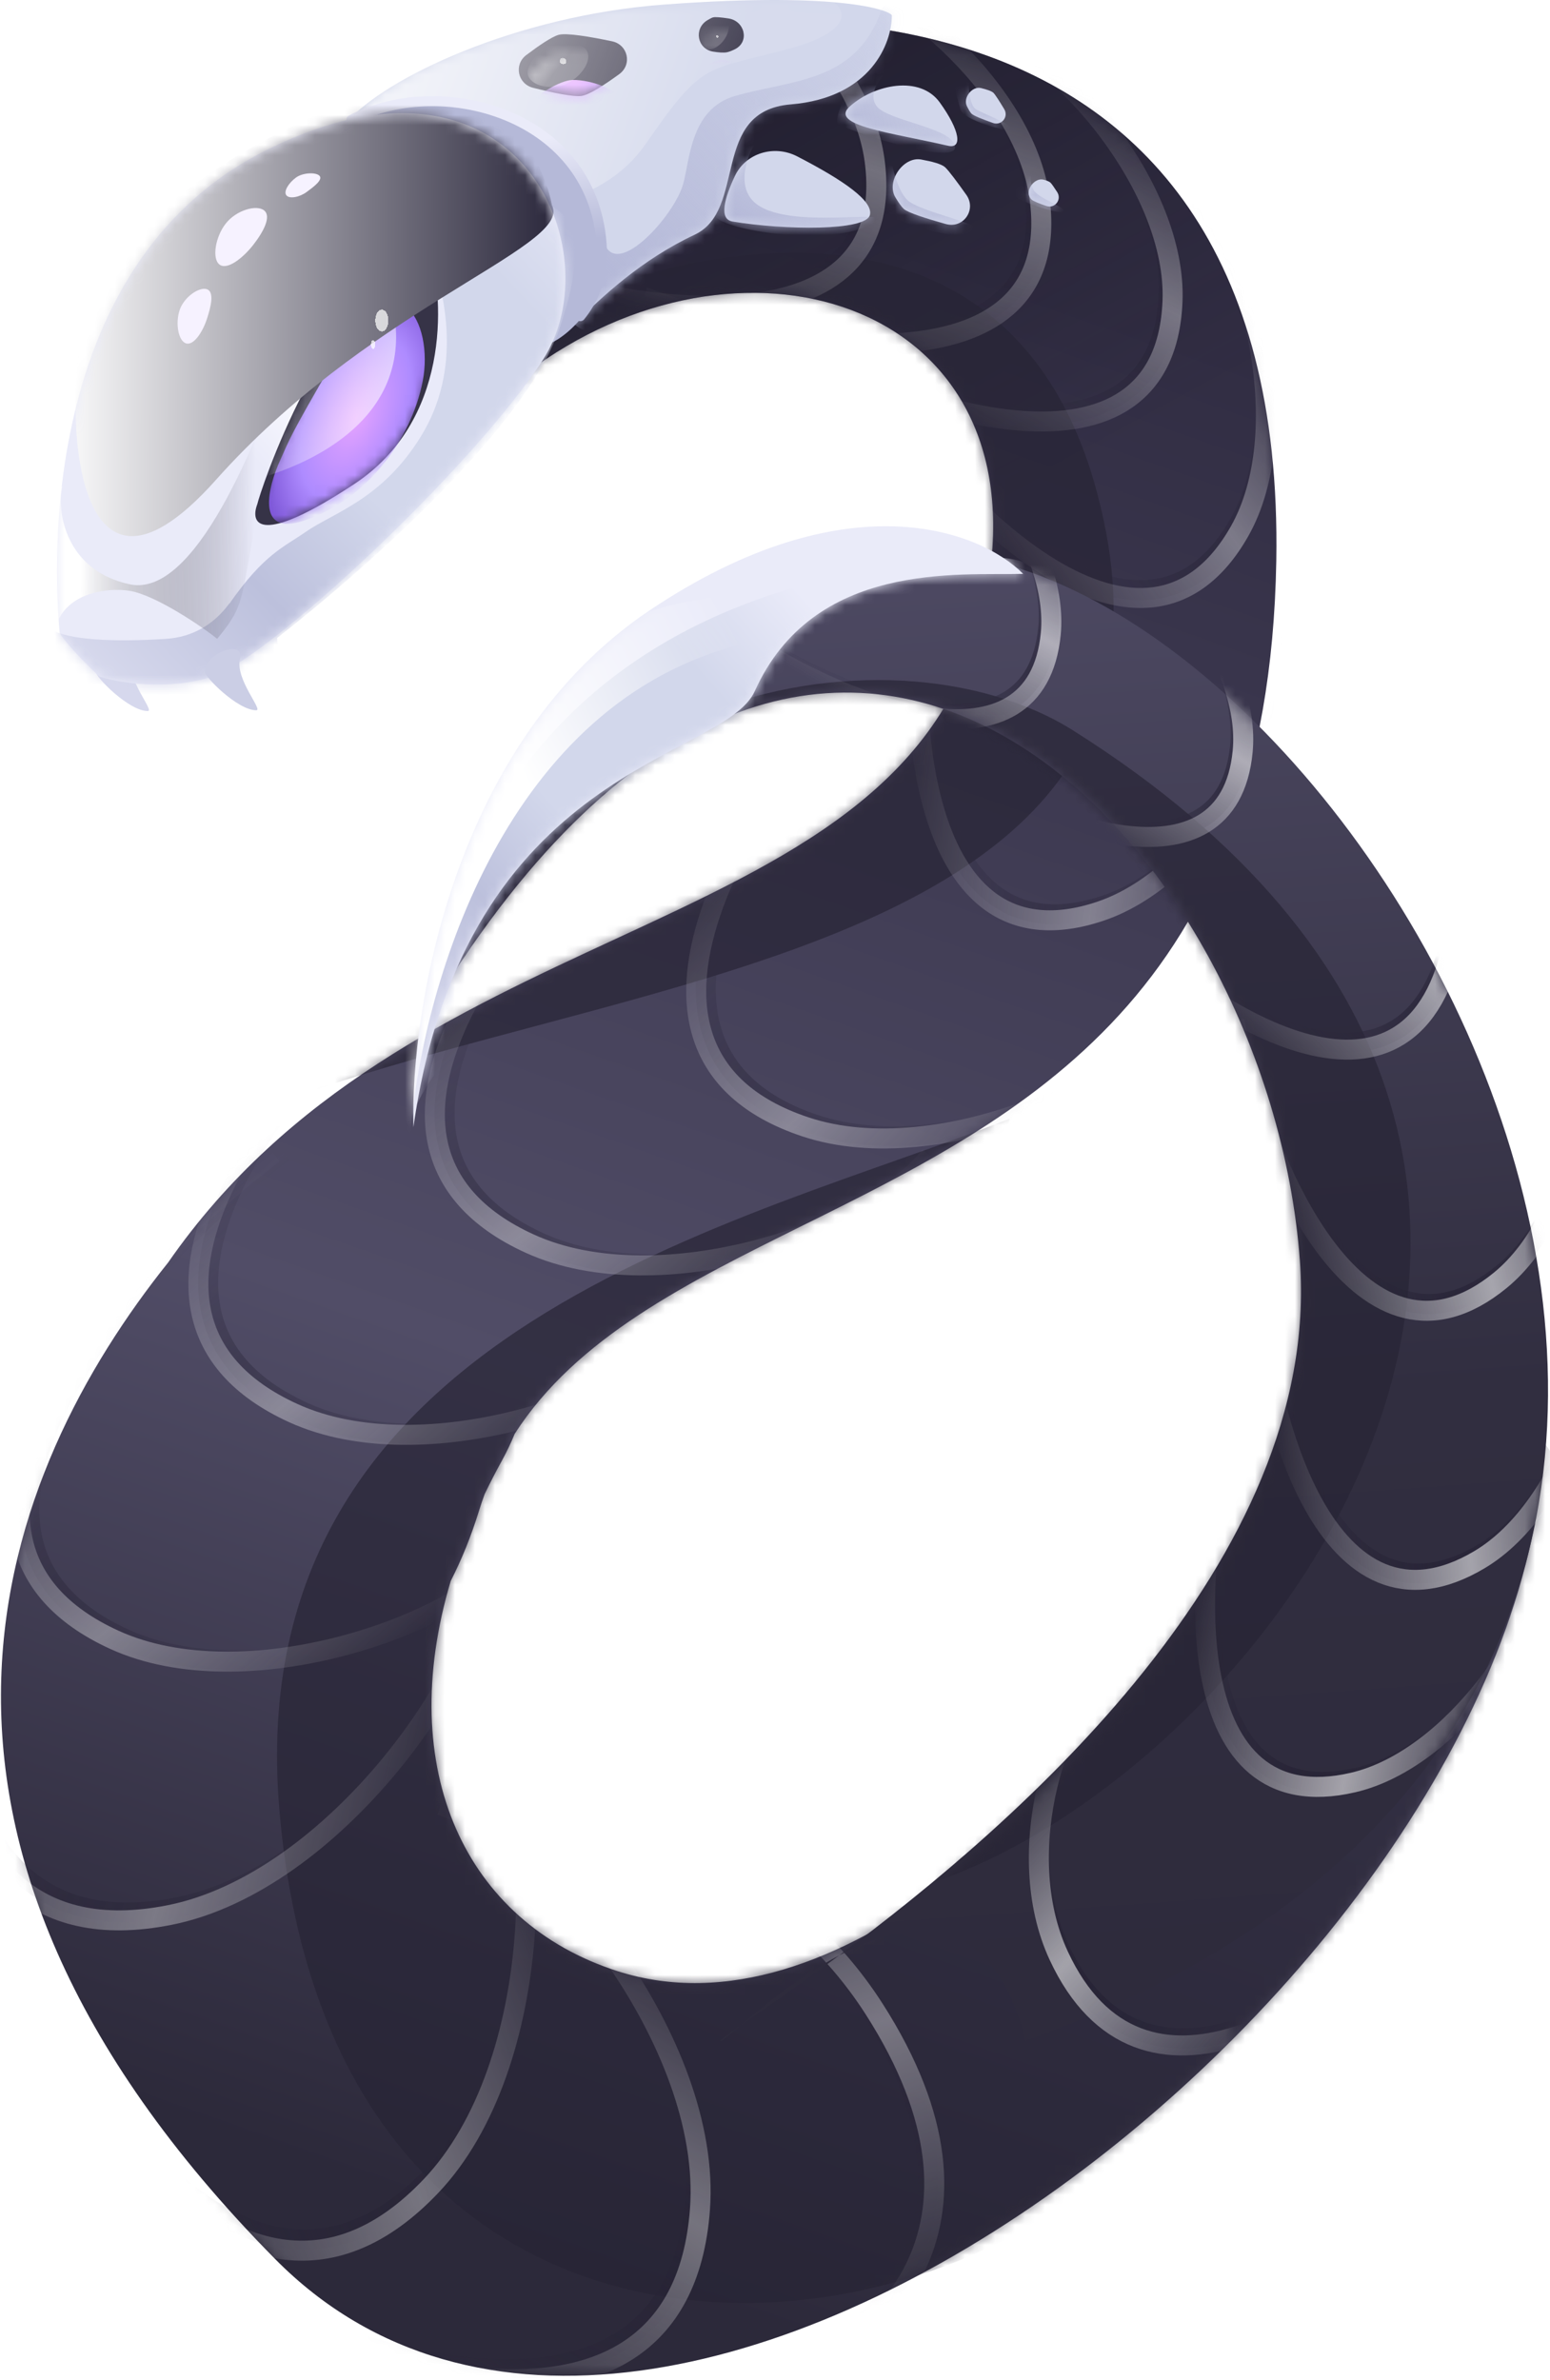 <svg width="155" height="238" viewBox="0 0 155 238" fill="none" xmlns="http://www.w3.org/2000/svg">
<path fill-rule="evenodd" clip-rule="evenodd" d="M48.467 149.418C48.268 149.957 48.081 150.508 47.908 151.07C47.112 153.647 46.156 155.992 45.072 158.113C39.444 176.991 46.536 192.238 61.736 197.124C83.418 204.093 108.11 179.315 121.266 159.181C121.266 187.529 134.131 185.784 154.411 142.609C154.411 195.161 66.827 265.756 27.5 225.907C-14.612 183.237 0.168 147.076 16.811 126.264C28.699 109.122 45.898 101.155 61.522 93.918C78.779 85.924 94.115 78.82 98.251 61.227C105.116 32.031 77.419 21.533 55.629 35.241C54.313 36.069 53.018 36.985 51.754 37.992L40.583 8.779C71.691 -2.774 128.727 -6.243 127.629 56.115C126.866 99.456 102.29 111.643 80.348 122.523C68.626 128.336 57.656 133.775 51.47 143.393C51.104 144.292 50.675 145.195 50.179 146.098C49.566 147.212 48.996 148.319 48.467 149.418Z" fill="url(#paint0_linear_536_6920)"/>
<path fill-rule="evenodd" clip-rule="evenodd" d="M48.467 149.418C48.268 149.957 48.081 150.508 47.908 151.07C47.112 153.647 46.156 155.992 45.072 158.113C39.444 176.991 46.536 192.238 61.736 197.124C83.418 204.093 108.11 179.315 121.266 159.181C121.266 187.529 134.131 185.784 154.411 142.609C154.411 195.161 66.827 265.756 27.5 225.907C-14.612 183.237 0.168 147.076 16.811 126.264C28.699 109.122 45.898 101.155 61.522 93.918C78.779 85.924 94.115 78.82 98.251 61.227C105.116 32.031 77.419 21.533 55.629 35.241C54.313 36.069 53.018 36.985 51.754 37.992L40.583 8.779C71.691 -2.774 128.727 -6.243 127.629 56.115C126.866 99.456 102.29 111.643 80.348 122.523C68.626 128.336 57.656 133.775 51.47 143.393C51.104 144.292 50.675 145.195 50.179 146.098C49.566 147.212 48.996 148.319 48.467 149.418Z" fill="url(#paint1_linear_536_6920)"/>
<g opacity="0.7">
<mask id="mask0_536_6920" style="mask-type:alpha" maskUnits="userSpaceOnUse" x="0" y="2" width="155" height="236">
<path fill-rule="evenodd" clip-rule="evenodd" d="M20.685 63.317C18.642 63.937 14.218 64.804 12.865 63.317C11.513 61.83 9.624 58.98 8.85 57.741C7.229 48.214 8.85 26.233 28.294 14.523C31.607 12.527 35.886 10.511 40.802 8.698C71.957 -2.791 128.725 -6.098 127.63 56.114C126.867 99.455 102.291 111.642 80.349 122.522C68.627 128.335 57.657 133.775 51.47 143.392C51.104 144.292 50.675 145.194 50.179 146.097C49.567 147.21 48.997 148.317 48.468 149.416C48.269 149.955 48.082 150.506 47.908 151.069C47.112 153.646 46.156 155.992 45.072 158.113C39.445 176.991 46.536 192.237 61.736 197.123C83.419 204.092 108.11 179.314 121.266 159.18C121.266 187.528 134.132 185.783 154.411 142.608C154.411 195.16 67.286 265.298 27.501 225.906C-13.737 185.076 -0.61 149.428 15.56 128.134C27.47 109.691 45.341 101.412 61.523 93.916C78.78 85.923 94.115 78.819 98.252 61.226C105.532 30.266 73.946 20.332 51.754 37.991C41.76 45.944 36.652 51.069 33.072 54.661C28.703 59.045 26.61 61.146 20.685 63.317Z" fill="#363347"/>
</mask>
<g mask="url(#mask0_536_6920)">
<path d="M27.936 180.987C23.83 132.578 74.819 122.329 100.986 111.862C94.617 129.492 223.535 127.344 115.378 212.605C93.354 238.118 33.17 242.698 27.936 180.987Z" fill="#272434"/>
<path d="M44.509 36.414C61.881 24.93 100.302 13.954 109.709 49.28C124.971 106.601 30.234 94.997 5.559 123.741C-0.969 133.028 -3.126 136.008 3.95 125.818C4.447 125.103 4.984 124.411 5.559 123.741C15.126 110.133 34.078 82.985 47.126 63.89L44.509 36.414Z" fill="#272434"/>
<g opacity="0.5">
<path d="M47.368 25.287C63.514 31.378 89.487 34.514 86.968 15.46C85.482 4.225 71.618 -7.131 64.085 -7.877" stroke="url(#paint2_linear_536_6920)" stroke-width="2"/>
<path d="M47.864 25.897C64.01 31.988 89.983 35.123 87.463 16.069C85.978 4.834 72.113 -6.522 64.581 -7.268" stroke="url(#paint3_linear_536_6920)" stroke-width="2" style="mix-blend-mode:overlay"/>
<path d="M63.865 29.077C80.011 35.168 105.984 38.304 103.464 19.25C101.978 8.015 88.114 -3.341 80.582 -4.087" stroke="url(#paint4_linear_536_6920)" stroke-width="2"/>
<path d="M64.361 29.687C80.507 35.778 106.479 38.913 103.96 19.859C102.474 8.624 88.61 -2.732 81.077 -3.478" stroke="url(#paint5_linear_536_6920)" stroke-width="2" style="mix-blend-mode:overlay"/>
<path d="M86.398 36.346C95.632 50.925 114.493 69.053 123.943 52.317C129.514 42.448 125.271 25.037 119.702 19.91" stroke="url(#paint6_linear_536_6920)" stroke-width="2"/>
<path d="M86.428 37.131C95.661 51.71 114.523 69.838 123.972 53.102C129.544 43.233 125.3 25.822 119.732 20.695" stroke="url(#paint7_linear_536_6920)" stroke-width="2" style="mix-blend-mode:overlay"/>
<path d="M93.321 53.538C90.43 70.551 92.318 96.644 110.539 90.528C121.283 86.921 129.778 71.141 129.07 63.605" stroke="url(#paint8_linear_536_6920)" stroke-width="2"/>
<path d="M92.819 54.141C89.927 71.154 91.816 97.246 110.037 91.13C120.78 87.524 129.276 71.744 128.568 64.208" stroke="url(#paint9_linear_536_6920)" stroke-width="2" style="mix-blend-mode:overlay"/>
<path d="M92.172 62.413C76.426 77.267 58.608 104.825 81.476 112.462C94.96 116.965 115.386 107.579 120.369 99.497" stroke="url(#paint10_linear_536_6920)" stroke-width="2"/>
<path d="M91.213 62.639C75.467 77.493 57.65 105.05 80.517 112.688C94.001 117.191 114.427 107.805 119.41 99.722" stroke="url(#paint11_linear_536_6920)" stroke-width="2" style="mix-blend-mode:overlay"/>
<path d="M76.167 32.339C91.024 41.118 116.07 48.675 116.866 29.471C117.336 18.148 105.632 4.577 98.34 2.546" stroke="url(#paint12_linear_536_6920)" stroke-width="2"/>
<path d="M76.551 33.024C91.408 41.802 116.454 49.36 117.25 30.156C117.72 18.833 106.016 5.261 98.724 3.23" stroke="url(#paint13_linear_536_6920)" stroke-width="2" style="mix-blend-mode:overlay"/>
<path d="M69.866 75.611C52.645 88.725 32.027 114.256 53.965 124.257C66.899 130.153 88.2 122.968 94.006 115.455" stroke="url(#paint14_linear_536_6920)" stroke-width="2"/>
<path d="M68.889 75.734C51.668 88.848 31.05 114.379 52.987 124.38C65.922 130.277 87.223 123.091 93.029 115.578" stroke="url(#paint15_linear_536_6920)" stroke-width="2" style="mix-blend-mode:overlay"/>
<path d="M46.221 92.557C29 105.672 8.382 131.202 30.319 141.203C43.254 147.1 64.555 139.915 70.361 132.401" stroke="url(#paint16_linear_536_6920)" stroke-width="2"/>
<path d="M45.244 92.68C28.023 105.795 7.405 131.325 29.342 141.326C42.277 147.223 63.578 140.038 69.383 132.525" stroke="url(#paint17_linear_536_6920)" stroke-width="2" style="mix-blend-mode:overlay"/>
<path d="M28.339 115.236C11.118 128.35 -9.5 153.881 12.438 163.882C25.372 169.778 46.673 162.593 52.479 155.08" stroke="url(#paint18_linear_536_6920)" stroke-width="2"/>
<path d="M27.362 115.359C10.141 128.473 -10.477 154.004 11.461 164.005C24.395 169.902 45.696 162.716 51.502 155.203" stroke="url(#paint19_linear_536_6920)" stroke-width="2" style="mix-blend-mode:overlay"/>
<path d="M-0.405 133.644C-7.769 157.897 -9.852 196.265 17.83 190.728C34.152 187.464 49.453 166.046 49.817 154.935" stroke="url(#paint20_linear_536_6920)" stroke-width="2"/>
<path d="M-1.249 134.43C-8.613 158.682 -10.695 197.05 16.986 191.513C33.308 188.249 48.609 166.831 48.973 155.72" stroke="url(#paint21_linear_536_6920)" stroke-width="2" style="mix-blend-mode:overlay"/>
<path d="M-4.438 181.319C3.501 205.389 23.886 237.96 43.334 217.498C54.801 205.433 54.983 179.112 48.883 169.816" stroke="url(#paint22_linear_536_6920)" stroke-width="2"/>
<path d="M-4.676 182.447C3.264 206.517 23.648 239.088 43.096 218.626C54.563 206.561 54.745 180.239 48.646 170.944" stroke="url(#paint23_linear_536_6920)" stroke-width="2" style="mix-blend-mode:overlay"/>
<path d="M9.585 222.214C30.987 235.792 67.402 248.054 69.466 219.9C70.683 203.299 54.134 182.83 43.524 179.509" stroke="url(#paint24_linear_536_6920)" stroke-width="2"/>
<path d="M10.116 223.236C31.518 236.815 67.933 249.076 69.997 220.922C71.214 204.322 54.666 183.853 44.055 180.532" stroke="url(#paint25_linear_536_6920)" stroke-width="2" style="mix-blend-mode:overlay"/>
<path d="M75.893 237.788C87.222 235.095 100.896 222.495 86.761 200.45C78.427 187.452 64.514 182.164 60.66 186.021" stroke="url(#paint26_linear_536_6920)" stroke-width="2"/>
<path d="M76.528 238.228C87.858 235.534 101.532 222.934 87.397 200.89C79.063 187.892 65.15 182.603 61.296 186.461" stroke="url(#paint27_linear_536_6920)" stroke-width="2" style="mix-blend-mode:overlay"/>
</g>
</g>
</g>
<path d="M14.779 71.111C12.902 71.111 9.619 67.765 9.619 67.25C9.619 65.449 13.606 63.905 13.137 65.963C12.668 68.022 15.482 71.111 14.779 71.111Z" fill="#D6D8ED"/>
<path d="M66.422 0.456C51.501 1.565 38.403 7.85 34.696 12.211C31.156 17.758 52.982 36.883 57.374 32.491C60.209 29.656 64.146 25.972 69.457 23.476C74.767 20.98 70.974 11.106 79.067 10.44C87.159 9.775 89.183 4.246 89.183 1.565C89.267 1.195 84.791 -0.91 66.422 0.456Z" fill="#D2D7EB"/>
<mask id="mask1_536_6920" style="mask-type:alpha" maskUnits="userSpaceOnUse" x="34" y="0" width="56" height="34">
<path d="M66.421 0.456C51.5 1.565 37.095 7.632 34.914 12.866C31.373 18.413 52.982 36.883 57.374 32.491C60.209 29.656 64.145 25.972 69.456 23.476C74.767 20.98 70.974 11.106 79.067 10.44C87.159 9.775 89.183 4.246 89.183 1.565C89.267 1.195 84.79 -0.91 66.421 0.456Z" fill="#D2D7EB"/>
</mask>
<g mask="url(#mask1_536_6920)">
<path d="M55.848 3.488C55.162 3.684 53.858 4.579 52.63 5.504C51.361 6.461 51.769 8.396 53.311 8.781C55.21 9.255 57.318 9.703 58.138 9.594C58.909 9.491 60.48 8.467 61.925 7.414C63.243 6.453 62.798 4.466 61.203 4.13C59.051 3.677 56.636 3.263 55.848 3.488Z" fill="#363347"/>
<mask id="mask2_536_6920" style="mask-type:alpha" maskUnits="userSpaceOnUse" x="51" y="3" width="12" height="7">
<path d="M55.848 3.488C55.162 3.684 53.858 4.579 52.63 5.504C51.361 6.461 51.769 8.396 53.311 8.781C55.21 9.255 57.318 9.703 58.138 9.594C58.909 9.491 60.48 8.467 61.925 7.414C63.243 6.453 62.798 4.466 61.203 4.13C59.051 3.677 56.636 3.263 55.848 3.488Z" fill="#363347"/>
</mask>
<g mask="url(#mask2_536_6920)">
<g filter="url(#filter0_d_536_6920)">
<path d="M62.38 7.562C62.617 9.347 60.068 11.214 57.827 11.513C55.585 11.811 52.825 10.585 52.588 8.8C52.35 7.016 55.739 5.188 56.985 5.022C58.41 4.832 62.142 5.778 62.38 7.562Z" fill="url(#paint28_radial_536_6920)"/>
</g>
<mask id="mask3_536_6920" style="mask-type:alpha" maskUnits="userSpaceOnUse" x="52" y="4" width="11" height="8">
<path d="M62.38 7.562C62.618 9.347 60.069 11.214 57.827 11.513C55.586 11.811 52.826 10.585 52.588 8.8C52.35 7.016 55.74 5.188 56.986 5.022C58.41 4.832 62.143 5.778 62.38 7.562Z" fill="url(#paint29_radial_536_6920)"/>
</mask>
<g mask="url(#mask3_536_6920)">
<path d="M58.733 5.177C59.186 6.25 57.914 7.85 56.566 8.419C55.218 8.988 53.287 8.693 52.834 7.62C52.382 6.547 54.185 4.829 54.934 4.513C55.79 4.151 58.28 4.104 58.733 5.177Z" fill="url(#paint30_linear_536_6920)" style="mix-blend-mode:overlay"/>
<g filter="url(#filter1_d_536_6920)">
<ellipse cx="56.296" cy="6.109" rx="0.335" ry="0.304" transform="rotate(34.074 56.296 6.109)" fill="white" fill-opacity="0.72" shape-rendering="crispEdges"/>
</g>
</g>
</g>
<path d="M71.286 1.744C71.163 1.782 70.97 1.884 70.734 2.026C69.354 2.856 69.715 4.903 71.305 5.162C71.848 5.25 72.333 5.288 72.66 5.233C72.899 5.192 73.19 5.077 73.507 4.916C74.978 4.168 74.48 2.094 72.849 1.846C72.111 1.734 71.502 1.676 71.286 1.744Z" fill="#363347"/>
<mask id="mask4_536_6920" style="mask-type:alpha" maskUnits="userSpaceOnUse" x="69" y="1" width="6" height="5">
<path d="M71.286 1.744C71.163 1.782 70.97 1.884 70.734 2.026C69.354 2.856 69.715 4.903 71.305 5.162C71.848 5.25 72.333 5.288 72.66 5.233C72.899 5.192 73.19 5.077 73.507 4.916C74.978 4.168 74.48 2.094 72.849 1.846C72.111 1.734 71.502 1.676 71.286 1.744Z" fill="#363347"/>
</mask>
<g mask="url(#mask4_536_6920)">
<g filter="url(#filter2_d_536_6920)">
<path d="M75.277 4.744C75.435 5.93 73.88 7.151 72.503 7.335C71.127 7.518 69.422 6.686 69.264 5.501C69.106 4.315 71.178 3.125 71.943 3.023C72.818 2.907 75.119 3.559 75.277 4.744Z" fill="url(#paint31_radial_536_6920)"/>
</g>
<mask id="mask5_536_6920" style="mask-type:alpha" maskUnits="userSpaceOnUse" x="69" y="3" width="7" height="5">
<path d="M75.277 4.743C75.435 5.929 73.88 7.15 72.503 7.334C71.127 7.517 69.422 6.685 69.264 5.5C69.106 4.314 71.178 3.124 71.943 3.022C72.818 2.906 75.119 3.558 75.277 4.743Z" fill="url(#paint32_radial_536_6920)"/>
</mask>
<g mask="url(#mask5_536_6920)">
<path d="M72.773 1.925C73.226 2.998 72.388 4.415 71.394 4.835C70.4 5.254 68.871 4.79 68.418 3.717C67.966 2.644 69.205 1.163 69.758 0.93C70.389 0.663 72.321 0.853 72.773 1.925Z" fill="url(#paint33_linear_536_6920)" style="mix-blend-mode:overlay"/>
<g filter="url(#filter3_d_536_6920)">
<ellipse cx="71.725" cy="3.661" rx="0.136" ry="0.116" transform="rotate(34.074 71.725 3.661)" fill="white" fill-opacity="0.72" shape-rendering="crispEdges"/>
</g>
</g>
</g>
<path d="M63.698 -2.835C45.382 -3.009 36.586 7.269 34.478 12.429L46.69 20.498C50.688 21.297 59.861 21.195 64.571 14.392C70.458 5.888 70.458 7.196 79.181 4.797C87.903 2.399 86.595 -2.617 63.698 -2.835Z" fill="url(#paint34_linear_536_6920)" style="mix-blend-mode:overlay"/>
<path d="M68.277 18.536C67.187 22.025 60.645 29.003 60.209 23.115C59.337 24.133 56.589 28.261 56.066 28.785C55.412 29.439 56.938 33.364 59.337 33.146C61.736 32.928 69.368 30.529 74.601 28.13C79.834 25.732 92.046 13.739 94.662 10.904C97.279 8.069 90.737 -6.105 88.121 1.091C85.504 8.287 79.31 7.939 73.511 9.595C68.931 10.904 68.981 16.285 68.277 18.536Z" fill="url(#paint35_linear_536_6920)"/>
</g>
<path d="M60.209 26.167C60.209 11.993 44.727 7.196 35.132 11.993L33.824 12.647L38.839 11.993C40.511 13.301 45.337 15.656 49.524 18.971C53.711 22.285 54.612 30.673 54.539 34.453C55.411 34.526 60.209 31.4 60.209 26.167Z" fill="#B5B9D8"/>
<path d="M35.132 11.992C44.291 7.195 60.209 11.556 60.209 25.73C60.209 28.076 59.171 30.217 58.029 31.617" stroke="url(#paint36_linear_536_6920)" stroke-linecap="round"/>
<path d="M26.834 14.911C1.74 27.265 5.962 62.523 5.962 63.295C6.712 64.531 8.932 66.727 9.949 67.67C11.825 68.271 16.703 69.112 21.206 67.67C26.834 65.869 47.238 46.824 54.273 36.015C61.309 25.206 51.928 2.558 26.834 14.911Z" fill="#EAEBF9"/>
<mask id="mask6_536_6920" style="mask-type:alpha" maskUnits="userSpaceOnUse" x="5" y="11" width="52" height="58">
<path d="M26.834 14.91C1.74 27.264 5.961 62.522 5.961 63.294C6.712 64.53 8.932 66.726 9.948 67.669C11.824 68.27 16.703 69.111 21.205 67.669C26.834 65.868 47.237 46.823 54.273 36.014C61.308 25.205 51.928 2.557 26.834 14.91Z" fill="#EAEBF9"/>
</mask>
<g mask="url(#mask6_536_6920)">
<path d="M25.973 50.371C28.596 39.166 35.736 29.874 39.711 26.821C54.757 15.264 60.645 19.843 55.847 33.145C52.429 42.621 37.344 56.26 27.717 63.803C27.953 67.685 27.829 71.63 26.627 72.613C24.229 74.576 15.943 73.267 10.055 70.651C5.345 68.557 5.04 64.836 5.258 63.019C6.929 63.964 11.189 64.24 16.597 63.891C22.005 63.542 24.357 58.73 24.858 55.823C25.136 54.204 25.501 52.389 25.973 50.371Z" fill="url(#paint37_linear_536_6920)"/>
<path d="M24.883 52.333C25.756 45.646 30.335 32.489 44.509 24.203" stroke="url(#paint38_linear_536_6920)" stroke-width="3" stroke-linecap="round"/>
<path d="M42.11 43.611C46.253 36.851 44.508 29.437 42.982 25.076C34.26 30.528 24.229 48.19 22.92 60.402C26.409 55.386 28.372 54.732 30.552 53.206C33.313 51.273 38.213 49.968 42.11 43.611Z" fill="#E9EAF9"/>
<path d="M43.007 25.006C32.288 29.505 25.903 49.548 25.733 50.414C24.987 52.367 25.878 54.701 35.417 48.412C44.957 42.123 44.452 30.188 43.007 25.006Z" fill="#363347"/>
<mask id="mask7_536_6920" style="mask-type:alpha" maskUnits="userSpaceOnUse" x="25" y="25" width="19" height="28">
<path d="M43.007 25.006C32.288 29.505 25.903 49.548 25.733 50.414C24.987 52.367 25.878 54.701 35.417 48.412C44.957 42.123 44.452 30.188 43.007 25.006Z" fill="#363347"/>
</mask>
<g mask="url(#mask7_536_6920)">
<g filter="url(#filter4_d_536_6920)">
<path d="M30.392 49.073C25.47 50.71 26.84 45.583 28.02 43.018C28.985 40.92 28.707 41.069 33.603 32.677C39.723 22.187 43.419 29.263 42.269 35.136C41.118 41.01 36.643 46.994 30.392 49.073Z" fill="url(#paint39_radial_536_6920)"/>
</g>
<mask id="mask8_536_6920" style="mask-type:alpha" maskUnits="userSpaceOnUse" x="26" y="27" width="17" height="23">
<path d="M30.392 49.072C25.47 50.709 26.84 45.582 28.02 43.017C28.985 40.919 28.707 41.068 33.603 32.676C39.723 22.186 43.419 29.262 42.269 35.135C41.118 41.009 36.643 46.993 30.392 49.072Z" fill="url(#paint40_radial_536_6920)"/>
</mask>
<g mask="url(#mask8_536_6920)">
<path d="M26.191 47.753C31.201 46.276 41.019 41.865 39.439 31.501C37.666 19.874 23.668 38.817 26.191 47.753Z" fill="url(#paint41_linear_536_6920)" style="mix-blend-mode:overlay"/>
</g>
</g>
<path d="M20.086 20.932C12.529 28.368 12.458 41.082 13.076 48.548C13.158 49.547 14.519 49.785 14.984 48.898C18.105 42.945 23.413 33.895 26.628 29.218C33.335 19.462 40.8 15.958 45.315 12.878C45.818 12.535 45.756 12.005 45.153 11.923C41.461 11.422 29.4 11.769 20.086 20.932Z" fill="#363347"/>
<path d="M21.612 47.972C6.086 65.417 6.566 37.287 8.528 32.49C8.819 28.928 13.631 19.842 30.552 11.992C47.474 4.142 54.03 14.391 55.193 20.497C56.335 22.666 51.329 25.314 44.072 29.85C37.471 33.975 29.007 39.663 21.612 47.972Z" fill="url(#paint42_linear_536_6920)" style="mix-blend-mode:overlay"/>
<path d="M12.991 58.438C6.504 57.062 5.65 51.096 6.231 48.625C4.312 49.846 4.705 61.273 5.359 64.325C5.359 59.31 10.625 58.698 12.991 59.092C15.608 59.528 20.405 62.799 21.714 63.889C23.894 61.273 24.071 60.4 24.766 56.693C25.462 52.986 27.601 38.812 27.601 38.812C26.729 40.557 20.187 59.964 12.991 58.438Z" fill="url(#paint43_linear_536_6920)" style="mix-blend-mode:overlay"/>
</g>
<path d="M25.629 71.032C23.753 71.032 20.47 67.686 20.47 67.171C20.47 65.37 24.457 63.825 23.988 65.884C23.518 67.943 26.333 71.032 25.629 71.032Z" fill="#CBCEE5"/>
<path d="M44.39 98.827C45.797 95.996 51.825 51.648 94.578 55.333C139.371 59.193 200.112 169.086 102.551 204.087C99.229 190.888 91 191.823 83.927 195.549C79.647 198.724 76.144 201.102 74.081 202.539C72.777 203.648 72.021 204.319 72.064 204.087C72.089 203.949 72.812 203.422 74.081 202.539C76.237 200.704 79.894 197.673 83.927 195.549C101.504 182.51 132.179 156.032 129.99 126.107C126.942 84.414 83.321 37.317 44.39 98.827Z" fill="url(#paint44_linear_536_6920)"/>
<g opacity="0.7">
<mask id="mask9_536_6920" style="mask-type:alpha" maskUnits="userSpaceOnUse" x="44" y="55" width="111" height="161">
<path d="M94.577 55.333C51.825 51.648 45.797 95.996 44.39 98.827C83.32 37.317 126.941 84.414 129.99 126.107C131.816 151.085 111.089 173.927 93.921 188.345C95.098 189.711 96.843 196.528 96.843 198.651C101.422 204.539 106.655 207.156 110.58 215.66C115.16 211.953 117.776 207.81 123.228 204.539C124.001 202.779 121.225 195.447 122.574 194.616C190.733 152.588 135.877 58.892 94.577 55.333Z" fill="#363347"/>
</mask>
<g mask="url(#mask9_536_6920)">
<path d="M107.309 73.049C89.098 61.569 48.215 68.034 41.237 109.901L93.571 98.562C89.137 127.346 64.199 193.776 87.683 189.711C121.701 183.823 177.524 117.315 107.309 73.049Z" fill="#272434"/>
<g opacity="0.8">
<path d="M123.416 142.714C119.31 157.893 118.749 181.724 135.809 177.765C145.868 175.431 154.949 161.859 154.963 154.961" stroke="url(#paint45_linear_536_6920)" stroke-width="2"/>
<path d="M122.908 143.217C118.802 158.396 118.241 182.227 135.3 178.268C145.359 175.934 154.44 162.362 154.455 155.464" stroke="url(#paint46_linear_536_6920)" stroke-width="2" style="mix-blend-mode:overlay"/>
<path d="M125.83 125.711C126.521 141.42 133.213 164.299 148.269 155.353C157.146 150.077 161.684 134.391 159.606 127.814" stroke="url(#paint47_linear_536_6920)" stroke-width="2"/>
<path d="M125.499 126.344C126.189 142.053 132.881 164.933 147.937 155.986C156.814 150.711 161.352 135.025 159.274 128.448" stroke="url(#paint48_linear_536_6920)" stroke-width="2" style="mix-blend-mode:overlay"/>
<path d="M123.655 101.399C126.678 116.83 136.702 138.458 150.258 127.369C158.25 120.831 160.401 104.643 157.367 98.449" stroke="url(#paint49_linear_536_6920)" stroke-width="2"/>
<path d="M123.422 102.075C126.444 117.506 136.469 139.133 150.024 128.045C158.017 121.506 160.168 105.319 157.134 99.125" stroke="url(#paint50_linear_536_6920)" stroke-width="2" style="mix-blend-mode:overlay"/>
<path d="M108.102 88.27C118.753 99.837 138.614 113.02 144.362 96.477C147.751 86.722 141.112 71.803 135.284 68.113" stroke="url(#paint51_linear_536_6920)" stroke-width="2"/>
<path d="M108.257 88.969C118.908 100.536 138.769 113.718 144.517 97.175C147.905 87.421 141.266 72.501 135.439 68.811" stroke="url(#paint52_linear_536_6920)" stroke-width="2" style="mix-blend-mode:overlay"/>
<path d="M93.132 75.081C103.988 82.34 122.594 89.105 124.005 74.629C124.837 66.093 116.565 55.345 111.141 53.503" stroke="url(#paint53_linear_536_6920)" stroke-width="2"/>
<path d="M93.393 75.614C104.249 82.873 122.855 89.638 124.266 75.162C125.098 66.626 116.826 55.878 111.402 54.037" stroke="url(#paint54_linear_536_6920)" stroke-width="2" style="mix-blend-mode:overlay"/>
<path d="M73.943 63.306C84.799 70.564 103.405 77.33 104.816 62.853C105.648 54.317 97.376 43.57 91.952 41.728" stroke="url(#paint55_linear_536_6920)" stroke-width="2"/>
<path d="M74.204 63.84C85.061 71.098 103.666 77.864 105.077 63.387C105.909 54.852 97.638 44.104 92.213 42.262" stroke="url(#paint56_linear_536_6920)" stroke-width="2" style="mix-blend-mode:overlay"/>
<path d="M142.506 189.323C133.015 200.49 114.174 212.58 105.942 194.877C101.088 184.439 105.951 169.45 111.503 166.088" stroke="url(#paint57_linear_536_6920)" stroke-width="2"/>
<path d="M142.441 190.037C132.95 201.204 114.109 213.294 105.877 195.591C101.023 185.153 105.886 170.164 111.438 166.802" stroke="url(#paint58_linear_536_6920)" stroke-width="2" style="mix-blend-mode:overlay"/>
</g>
</g>
</g>
<path d="M65.028 60.995C45.328 74.172 41.029 100.972 41.341 112.725C46.501 76.437 72.34 76.079 75.473 69.125C81.36 56.055 95.906 57.564 102.317 57.392C98.095 53.103 84.728 47.818 65.028 60.995Z" fill="#EAEBF9"/>
<mask id="mask10_536_6920" style="mask-type:alpha" maskUnits="userSpaceOnUse" x="41" y="52" width="62" height="61">
<path d="M65.027 60.996C45.328 74.173 41.028 100.973 41.341 112.726C46.5 76.438 72.34 76.08 75.472 69.126C81.36 56.056 95.906 57.565 102.316 57.393C98.095 53.104 84.727 47.819 65.027 60.996Z" fill="#EAEBF9"/>
</mask>
<g mask="url(#mask10_536_6920)">
<path d="M41.02 112.301C41.528 100.671 44.508 59.531 96.406 55.824C127.749 53.585 45.817 93.112 41.02 112.301Z" fill="url(#paint59_linear_536_6920)"/>
<path d="M41.019 113.828C41.891 100.527 49.349 72.135 72.201 64.983C100.767 56.042 25.537 50.591 41.019 113.828Z" fill="url(#paint60_linear_536_6920)" style="mix-blend-mode:overlay"/>
</g>
<g filter="url(#filter5_d_536_6920)">
<path d="M20.682 31.924C20.239 33.26 19.344 34.587 18.592 34.338C17.841 34.089 17.517 32.359 17.96 31.022C18.402 29.686 19.93 28.672 20.682 28.921C21.434 29.17 21.125 30.587 20.682 31.924Z" fill="#F6F2FF"/>
</g>
<g filter="url(#filter6_d_536_6920)">
<path d="M25.314 24.503C24.261 25.847 22.698 27.046 21.942 26.453C21.186 25.86 21.522 23.701 22.576 22.356C23.629 21.012 25.646 20.444 26.403 21.037C27.159 21.629 26.368 23.158 25.314 24.503Z" fill="#F6F2FF"/>
</g>
<g filter="url(#filter7_d_536_6920)">
<path d="M30.659 19.205C29.948 19.726 28.922 19.922 28.629 19.522C28.336 19.122 28.887 18.278 29.598 17.757C30.309 17.236 31.681 17.21 31.974 17.61C32.268 18.01 31.37 18.684 30.659 19.205Z" fill="#F6F2FF"/>
</g>
<g filter="url(#filter8_d_536_6920)">
<ellipse cx="38.185" cy="32.055" rx="0.654" ry="1.09" fill="white" fill-opacity="0.72" shape-rendering="crispEdges"/>
</g>
<g filter="url(#filter9_d_536_6920)">
<ellipse cx="37.313" cy="34.454" rx="0.218" ry="0.436" fill="white" fill-opacity="0.72" shape-rendering="crispEdges"/>
</g>
<g filter="url(#filter10_d_536_6920)">
<path d="M75.255 21.153C73.845 20.918 74.468 18.776 75.487 16.607C76.578 14.286 79.43 13.458 81.709 14.633C86.405 17.055 89.337 19.118 88.992 20.499C88.59 22.11 80.488 22.025 75.255 21.153Z" fill="#D2D7EB"/>
<mask id="mask11_536_6920" style="mask-type:alpha" maskUnits="userSpaceOnUse" x="74" y="14" width="16" height="8">
<path d="M75.255 21.153C73.845 20.918 74.468 18.776 75.487 16.607C76.578 14.286 79.43 13.458 81.709 14.633C86.405 17.055 89.337 19.118 88.992 20.499C88.59 22.11 80.488 22.025 75.255 21.153Z" fill="#D2D7EB"/>
</mask>
<g mask="url(#mask11_536_6920)">
<path d="M77.653 19.408C75.204 17.535 77.217 13.739 77.435 13.521C74.601 13.957 73.51 19.19 73.51 20.498C73.51 21.807 84.195 23.769 88.774 21.589C93.354 19.408 81.36 22.243 77.653 19.408Z" fill="url(#paint61_linear_536_6920)"/>
</g>
</g>
<g filter="url(#filter11_d_536_6920)">
<path d="M96.788 13.575C91.17 12.267 84.852 11.561 86.975 9.65C89.467 7.407 94.003 6.52 95.969 9.236C98.01 12.057 98.276 13.922 96.788 13.575Z" fill="#D2D7EB"/>
<mask id="mask12_536_6920" style="mask-type:alpha" maskUnits="userSpaceOnUse" x="86" y="7" width="12" height="7">
<path d="M96.788 13.575C91.17 12.267 84.852 11.561 86.975 9.65C89.467 7.407 94.003 6.52 95.969 9.236C98.01 12.057 98.276 13.922 96.788 13.575Z" fill="#D2D7EB"/>
</mask>
<g mask="url(#mask12_536_6920)">
<path d="M89.647 9.594C88.557 8.067 90.737 6.105 90.955 5.887C86.594 6.105 85.504 10.902 85.722 11.338C85.94 11.774 97.497 15.699 97.497 13.737C97.497 11.774 90.737 11.12 89.647 9.594Z" fill="url(#paint62_linear_536_6920)"/>
</g>
</g>
<g filter="url(#filter12_d_536_6920)">
<path d="M92.384 19.898C92.136 19.672 91.845 19.249 91.534 18.727C90.599 17.156 92.316 14.628 94.115 14.953C95.225 15.154 96.154 15.402 96.508 15.725C96.873 16.058 97.729 17.212 98.632 18.485C99.681 19.966 98.339 21.893 96.591 21.406C94.657 20.866 92.796 20.275 92.384 19.898Z" fill="#D2D7EB"/>
<mask id="mask13_536_6920" style="mask-type:alpha" maskUnits="userSpaceOnUse" x="91" y="14" width="9" height="8">
<path d="M92.384 19.897C92.136 19.671 91.845 19.248 91.534 18.726C90.599 17.155 92.316 14.627 94.115 14.952C95.225 15.153 96.154 15.4 96.508 15.724C96.873 16.057 97.729 17.211 98.632 18.484C99.681 19.965 98.339 21.892 96.591 21.405C94.657 20.865 92.796 20.274 92.384 19.897Z" fill="#D2D7EB"/>
</mask>
<g mask="url(#mask13_536_6920)">
<path d="M92.701 18.972C91.654 17.926 91.102 15.193 90.956 13.957C90.52 13.957 89.473 14.132 88.775 14.829C87.903 15.701 90.52 19.409 90.738 20.281C90.956 21.153 99.46 23.552 100.115 22.461C100.769 21.371 94.009 20.281 92.701 18.972Z" fill="url(#paint63_linear_536_6920)"/>
</g>
</g>
<g filter="url(#filter13_d_536_6920)">
<path d="M100.142 11.357C100.007 11.214 99.85 10.936 99.686 10.599C99.287 9.78 100.212 8.591 101.097 8.806C101.687 8.95 102.185 9.113 102.362 9.301C102.546 9.495 102.978 10.177 103.42 10.91C103.888 11.685 103.155 12.597 102.301 12.297C101.311 11.949 100.345 11.571 100.142 11.357Z" fill="#D2D7EB"/>
<mask id="mask14_536_6920" style="mask-type:alpha" maskUnits="userSpaceOnUse" x="99" y="8" width="5" height="5">
<path d="M100.142 11.357C100.007 11.214 99.85 10.936 99.686 10.599C99.287 9.78 100.212 8.591 101.097 8.806C101.687 8.95 102.185 9.113 102.362 9.301C102.546 9.495 102.978 10.177 103.42 10.91C103.888 11.685 103.155 12.597 102.301 12.297C101.311 11.949 100.345 11.571 100.142 11.357Z" fill="#D2D7EB"/>
</mask>
<g mask="url(#mask14_536_6920)">
<path d="M100.551 10.902C100.027 10.553 99.824 8.939 99.897 8.285C99.678 8.139 99.112 7.849 98.588 7.849C97.934 7.849 98.806 9.811 99.024 10.902C99.242 11.992 103.822 13.3 104.04 12.864C104.258 12.428 101.205 11.338 100.551 10.902Z" fill="url(#paint64_linear_536_6920)"/>
</g>
</g>
<g filter="url(#filter14_d_536_6920)">
<path d="M105.153 19.957C105.105 19.909 105.054 19.842 105.001 19.761C104.5 18.994 105.488 17.721 106.369 17.971C106.692 18.063 106.946 18.163 107.056 18.274C107.179 18.398 107.43 18.764 107.715 19.203C108.209 19.966 107.486 20.896 106.628 20.598C105.923 20.352 105.301 20.106 105.153 19.957Z" fill="#D2D7EB"/>
<mask id="mask15_536_6920" style="mask-type:alpha" maskUnits="userSpaceOnUse" x="104" y="17" width="4" height="4">
<path d="M105.153 19.958C105.105 19.91 105.054 19.843 105.001 19.762C104.5 18.994 105.488 17.722 106.369 17.972C106.692 18.064 106.946 18.164 107.056 18.276C107.179 18.399 107.43 18.765 107.715 19.204C108.209 19.967 107.486 20.897 106.628 20.599C105.923 20.353 105.301 20.107 105.153 19.958Z" fill="#D2D7EB"/>
</mask>
<g mask="url(#mask15_536_6920)">
<path d="M105.347 18.971C104.999 18.273 105.057 17.808 105.129 17.662C104.911 17.59 104.388 17.444 104.039 17.444C103.603 17.444 103.603 19.189 103.603 19.625C103.603 20.061 108.182 21.587 108.4 21.151C108.618 20.715 105.784 19.843 105.347 18.971Z" fill="url(#paint65_linear_536_6920)"/>
</g>
</g>
<defs>
<filter id="filter0_d_536_6920" x="42.576" y="-2.002" width="29.82" height="26.56" filterUnits="userSpaceOnUse" color-interpolation-filters="sRGB">
<feFlood flood-opacity="0" result="BackgroundImageFix"/>
<feColorMatrix in="SourceAlpha" type="matrix" values="0 0 0 0 0 0 0 0 0 0 0 0 0 0 0 0 0 0 127 0" result="hardAlpha"/>
<feOffset dy="3"/>
<feGaussianBlur stdDeviation="5"/>
<feComposite in2="hardAlpha" operator="out"/>
<feColorMatrix type="matrix" values="0 0 0 0 0.494 0 0 0 0 0.275 0 0 0 0 1 0 0 0 0.69 0"/>
<feBlend mode="normal" in2="BackgroundImageFix" result="effect1_dropShadow_536_6920"/>
<feBlend mode="normal" in="SourceGraphic" in2="effect1_dropShadow_536_6920" result="shape"/>
</filter>
<filter id="filter1_d_536_6920" x="52.97" y="2.794" width="6.651" height="6.629" filterUnits="userSpaceOnUse" color-interpolation-filters="sRGB">
<feFlood flood-opacity="0" result="BackgroundImageFix"/>
<feColorMatrix in="SourceAlpha" type="matrix" values="0 0 0 0 0 0 0 0 0 0 0 0 0 0 0 0 0 0 127 0" result="hardAlpha"/>
<feOffset/>
<feGaussianBlur stdDeviation="1.5"/>
<feComposite in2="hardAlpha" operator="out"/>
<feColorMatrix type="matrix" values="0 0 0 0 1 0 0 0 0 1 0 0 0 0 1 0 0 0 1 0"/>
<feBlend mode="normal" in2="BackgroundImageFix" result="effect1_dropShadow_536_6920"/>
<feBlend mode="normal" in="SourceGraphic" in2="effect1_dropShadow_536_6920" result="shape"/>
</filter>
<filter id="filter2_d_536_6920" x="59.255" y="-3.99" width="26.033" height="24.351" filterUnits="userSpaceOnUse" color-interpolation-filters="sRGB">
<feFlood flood-opacity="0" result="BackgroundImageFix"/>
<feColorMatrix in="SourceAlpha" type="matrix" values="0 0 0 0 0 0 0 0 0 0 0 0 0 0 0 0 0 0 127 0" result="hardAlpha"/>
<feOffset dy="3"/>
<feGaussianBlur stdDeviation="5"/>
<feComposite in2="hardAlpha" operator="out"/>
<feColorMatrix type="matrix" values="0 0 0 0 0.494 0 0 0 0 0.275 0 0 0 0 1 0 0 0 0.69 0"/>
<feBlend mode="normal" in2="BackgroundImageFix" result="effect1_dropShadow_536_6920"/>
<feBlend mode="normal" in="SourceGraphic" in2="effect1_dropShadow_536_6920" result="shape"/>
</filter>
<filter id="filter3_d_536_6920" x="68.595" y="0.538" width="6.26" height="6.245" filterUnits="userSpaceOnUse" color-interpolation-filters="sRGB">
<feFlood flood-opacity="0" result="BackgroundImageFix"/>
<feColorMatrix in="SourceAlpha" type="matrix" values="0 0 0 0 0 0 0 0 0 0 0 0 0 0 0 0 0 0 127 0" result="hardAlpha"/>
<feOffset/>
<feGaussianBlur stdDeviation="1.5"/>
<feComposite in2="hardAlpha" operator="out"/>
<feColorMatrix type="matrix" values="0 0 0 0 1 0 0 0 0 1 0 0 0 0 1 0 0 0 1 0"/>
<feBlend mode="normal" in2="BackgroundImageFix" result="effect1_dropShadow_536_6920"/>
<feBlend mode="normal" in="SourceGraphic" in2="effect1_dropShadow_536_6920" result="shape"/>
</filter>
<filter id="filter4_d_536_6920" x="16.902" y="20.297" width="35.576" height="42.093" filterUnits="userSpaceOnUse" color-interpolation-filters="sRGB">
<feFlood flood-opacity="0" result="BackgroundImageFix"/>
<feColorMatrix in="SourceAlpha" type="matrix" values="0 0 0 0 0 0 0 0 0 0 0 0 0 0 0 0 0 0 127 0" result="hardAlpha"/>
<feOffset dy="3"/>
<feGaussianBlur stdDeviation="5"/>
<feComposite in2="hardAlpha" operator="out"/>
<feColorMatrix type="matrix" values="0 0 0 0 0.494 0 0 0 0 0.275 0 0 0 0 1 0 0 0 0.69 0"/>
<feBlend mode="normal" in2="BackgroundImageFix" result="effect1_dropShadow_536_6920"/>
<feBlend mode="normal" in="SourceGraphic" in2="effect1_dropShadow_536_6920" result="shape"/>
</filter>
<filter id="filter5_d_536_6920" x="13.759" y="24.884" width="11.378" height="13.484" filterUnits="userSpaceOnUse" color-interpolation-filters="sRGB">
<feFlood flood-opacity="0" result="BackgroundImageFix"/>
<feColorMatrix in="SourceAlpha" type="matrix" values="0 0 0 0 0 0 0 0 0 0 0 0 0 0 0 0 0 0 127 0" result="hardAlpha"/>
<feOffset/>
<feGaussianBlur stdDeviation="2"/>
<feComposite in2="hardAlpha" operator="out"/>
<feColorMatrix type="matrix" values="0 0 0 0 0.695 0 0 0 0 0.562 0 0 0 0 1 0 0 0 1 0"/>
<feBlend mode="normal" in2="BackgroundImageFix" result="effect1_dropShadow_536_6920"/>
<feBlend mode="normal" in="SourceGraphic" in2="effect1_dropShadow_536_6920" result="shape"/>
</filter>
<filter id="filter6_d_536_6920" x="17.532" y="16.803" width="13.17" height="13.806" filterUnits="userSpaceOnUse" color-interpolation-filters="sRGB">
<feFlood flood-opacity="0" result="BackgroundImageFix"/>
<feColorMatrix in="SourceAlpha" type="matrix" values="0 0 0 0 0 0 0 0 0 0 0 0 0 0 0 0 0 0 127 0" result="hardAlpha"/>
<feOffset/>
<feGaussianBlur stdDeviation="2"/>
<feComposite in2="hardAlpha" operator="out"/>
<feColorMatrix type="matrix" values="0 0 0 0 0.695 0 0 0 0 0.562 0 0 0 0 1 0 0 0 1 0"/>
<feBlend mode="normal" in2="BackgroundImageFix" result="effect1_dropShadow_536_6920"/>
<feBlend mode="normal" in="SourceGraphic" in2="effect1_dropShadow_536_6920" result="shape"/>
</filter>
<filter id="filter7_d_536_6920" x="24.549" y="13.335" width="11.483" height="10.399" filterUnits="userSpaceOnUse" color-interpolation-filters="sRGB">
<feFlood flood-opacity="0" result="BackgroundImageFix"/>
<feColorMatrix in="SourceAlpha" type="matrix" values="0 0 0 0 0 0 0 0 0 0 0 0 0 0 0 0 0 0 127 0" result="hardAlpha"/>
<feOffset/>
<feGaussianBlur stdDeviation="2"/>
<feComposite in2="hardAlpha" operator="out"/>
<feColorMatrix type="matrix" values="0 0 0 0 0.695 0 0 0 0 0.562 0 0 0 0 1 0 0 0 1 0"/>
<feBlend mode="normal" in2="BackgroundImageFix" result="effect1_dropShadow_536_6920"/>
<feBlend mode="normal" in="SourceGraphic" in2="effect1_dropShadow_536_6920" result="shape"/>
</filter>
<filter id="filter8_d_536_6920" x="34.531" y="27.965" width="7.309" height="8.181" filterUnits="userSpaceOnUse" color-interpolation-filters="sRGB">
<feFlood flood-opacity="0" result="BackgroundImageFix"/>
<feColorMatrix in="SourceAlpha" type="matrix" values="0 0 0 0 0 0 0 0 0 0 0 0 0 0 0 0 0 0 127 0" result="hardAlpha"/>
<feOffset/>
<feGaussianBlur stdDeviation="1.5"/>
<feComposite in2="hardAlpha" operator="out"/>
<feColorMatrix type="matrix" values="0 0 0 0 1 0 0 0 0 1 0 0 0 0 1 0 0 0 1 0"/>
<feBlend mode="normal" in2="BackgroundImageFix" result="effect1_dropShadow_536_6920"/>
<feBlend mode="normal" in="SourceGraphic" in2="effect1_dropShadow_536_6920" result="shape"/>
</filter>
<filter id="filter9_d_536_6920" x="34.095" y="31.018" width="6.436" height="6.872" filterUnits="userSpaceOnUse" color-interpolation-filters="sRGB">
<feFlood flood-opacity="0" result="BackgroundImageFix"/>
<feColorMatrix in="SourceAlpha" type="matrix" values="0 0 0 0 0 0 0 0 0 0 0 0 0 0 0 0 0 0 127 0" result="hardAlpha"/>
<feOffset/>
<feGaussianBlur stdDeviation="1.5"/>
<feComposite in2="hardAlpha" operator="out"/>
<feColorMatrix type="matrix" values="0 0 0 0 1 0 0 0 0 1 0 0 0 0 1 0 0 0 1 0"/>
<feBlend mode="normal" in2="BackgroundImageFix" result="effect1_dropShadow_536_6920"/>
<feBlend mode="normal" in="SourceGraphic" in2="effect1_dropShadow_536_6920" result="shape"/>
</filter>
<filter id="filter10_d_536_6920" x="72.433" y="14.102" width="16.586" height="8.667" filterUnits="userSpaceOnUse" color-interpolation-filters="sRGB">
<feFlood flood-opacity="0" result="BackgroundImageFix"/>
<feColorMatrix in="SourceAlpha" type="matrix" values="0 0 0 0 0 0 0 0 0 0 0 0 0 0 0 0 0 0 127 0" result="hardAlpha"/>
<feOffset dx="-2" dy="1"/>
<feComposite in2="hardAlpha" operator="out"/>
<feColorMatrix type="matrix" values="0 0 0 0 0 0 0 0 0 0 0 0 0 0 0 0 0 0 0.46 0"/>
<feBlend mode="normal" in2="BackgroundImageFix" result="effect1_dropShadow_536_6920"/>
<feBlend mode="normal" in="SourceGraphic" in2="effect1_dropShadow_536_6920" result="shape"/>
</filter>
<filter id="filter11_d_536_6920" x="84.554" y="7.552" width="13.179" height="7.064" filterUnits="userSpaceOnUse" color-interpolation-filters="sRGB">
<feFlood flood-opacity="0" result="BackgroundImageFix"/>
<feColorMatrix in="SourceAlpha" type="matrix" values="0 0 0 0 0 0 0 0 0 0 0 0 0 0 0 0 0 0 127 0" result="hardAlpha"/>
<feOffset dx="-2" dy="1"/>
<feComposite in2="hardAlpha" operator="out"/>
<feColorMatrix type="matrix" values="0 0 0 0 0 0 0 0 0 0 0 0 0 0 0 0 0 0 0.46 0"/>
<feBlend mode="normal" in2="BackgroundImageFix" result="effect1_dropShadow_536_6920"/>
<feBlend mode="normal" in="SourceGraphic" in2="effect1_dropShadow_536_6920" result="shape"/>
</filter>
<filter id="filter12_d_536_6920" x="89.27" y="14.924" width="9.731" height="7.559" filterUnits="userSpaceOnUse" color-interpolation-filters="sRGB">
<feFlood flood-opacity="0" result="BackgroundImageFix"/>
<feColorMatrix in="SourceAlpha" type="matrix" values="0 0 0 0 0 0 0 0 0 0 0 0 0 0 0 0 0 0 127 0" result="hardAlpha"/>
<feOffset dx="-2" dy="1"/>
<feComposite in2="hardAlpha" operator="out"/>
<feColorMatrix type="matrix" values="0 0 0 0 0 0 0 0 0 0 0 0 0 0 0 0 0 0 0.46 0"/>
<feBlend mode="normal" in2="BackgroundImageFix" result="effect1_dropShadow_536_6920"/>
<feBlend mode="normal" in="SourceGraphic" in2="effect1_dropShadow_536_6920" result="shape"/>
</filter>
<filter id="filter13_d_536_6920" x="96.59" y="8.781" width="6.976" height="3.574" filterUnits="userSpaceOnUse" color-interpolation-filters="sRGB">
<feFlood flood-opacity="0" result="BackgroundImageFix"/>
<feColorMatrix in="SourceAlpha" type="matrix" values="0 0 0 0 0 0 0 0 0 0 0 0 0 0 0 0 0 0 127 0" result="hardAlpha"/>
<feOffset dx="-3"/>
<feComposite in2="hardAlpha" operator="out"/>
<feColorMatrix type="matrix" values="0 0 0 0 0 0 0 0 0 0 0 0 0 0 0 0 0 0 0.46 0"/>
<feBlend mode="normal" in2="BackgroundImageFix" result="effect1_dropShadow_536_6920"/>
<feBlend mode="normal" in="SourceGraphic" in2="effect1_dropShadow_536_6920" result="shape"/>
</filter>
<filter id="filter14_d_536_6920" x="102.866" y="17.939" width="5.01" height="2.717" filterUnits="userSpaceOnUse" color-interpolation-filters="sRGB">
<feFlood flood-opacity="0" result="BackgroundImageFix"/>
<feColorMatrix in="SourceAlpha" type="matrix" values="0 0 0 0 0 0 0 0 0 0 0 0 0 0 0 0 0 0 127 0" result="hardAlpha"/>
<feOffset dx="-2"/>
<feComposite in2="hardAlpha" operator="out"/>
<feColorMatrix type="matrix" values="0 0 0 0 0 0 0 0 0 0 0 0 0 0 0 0 0 0 0.46 0"/>
<feBlend mode="normal" in2="BackgroundImageFix" result="effect1_dropShadow_536_6920"/>
<feBlend mode="normal" in="SourceGraphic" in2="effect1_dropShadow_536_6920" result="shape"/>
</filter>
<linearGradient id="paint0_linear_536_6920" x1="128.289" y1="37.122" x2="61.53" y2="227.06" gradientUnits="userSpaceOnUse">
<stop stop-color="#312D43"/>
<stop offset="0.591" stop-color="#514D67"/>
<stop offset="1" stop-color="#2C293A"/>
</linearGradient>
<linearGradient id="paint1_linear_536_6920" x1="119.297" y1="40.199" x2="96.778" y2="-1.291" gradientUnits="userSpaceOnUse">
<stop stop-color="#11101A" stop-opacity="0"/>
<stop offset="1" stop-color="#11101A" stop-opacity="0.42"/>
</linearGradient>
<linearGradient id="paint2_linear_536_6920" x1="75.704" y1="-4.487" x2="64.715" y2="30.823" gradientUnits="userSpaceOnUse">
<stop stop-color="#231F32" stop-opacity="0"/>
<stop offset="0.585" stop-color="#231F32"/>
<stop offset="1" stop-color="#231F32" stop-opacity="0"/>
</linearGradient>
<linearGradient id="paint3_linear_536_6920" x1="76.2" y1="-3.877" x2="65.21" y2="31.433" gradientUnits="userSpaceOnUse">
<stop stop-color="white" stop-opacity="0"/>
<stop offset="0.451" stop-color="white"/>
<stop offset="1" stop-color="white" stop-opacity="0"/>
</linearGradient>
<linearGradient id="paint4_linear_536_6920" x1="92.201" y1="-0.697" x2="81.211" y2="34.613" gradientUnits="userSpaceOnUse">
<stop stop-color="#231F32" stop-opacity="0"/>
<stop offset="0.585" stop-color="#231F32"/>
<stop offset="1" stop-color="#231F32" stop-opacity="0"/>
</linearGradient>
<linearGradient id="paint5_linear_536_6920" x1="92.697" y1="-0.087" x2="81.707" y2="35.222" gradientUnits="userSpaceOnUse">
<stop stop-color="white" stop-opacity="0"/>
<stop offset="0.451" stop-color="white"/>
<stop offset="1" stop-color="white" stop-opacity="0"/>
</linearGradient>
<linearGradient id="paint6_linear_536_6920" x1="126.944" y1="29.608" x2="96.924" y2="51.203" gradientUnits="userSpaceOnUse">
<stop stop-color="#231F32" stop-opacity="0"/>
<stop offset="0.585" stop-color="#231F32"/>
<stop offset="1" stop-color="#231F32" stop-opacity="0"/>
</linearGradient>
<linearGradient id="paint7_linear_536_6920" x1="126.974" y1="30.393" x2="96.954" y2="51.988" gradientUnits="userSpaceOnUse">
<stop stop-color="white" stop-opacity="0"/>
<stop offset="0.451" stop-color="white"/>
<stop offset="1" stop-color="white" stop-opacity="0"/>
</linearGradient>
<linearGradient id="paint8_linear_536_6920" x1="127.964" y1="75.659" x2="91.204" y2="71.623" gradientUnits="userSpaceOnUse">
<stop stop-color="#231F32" stop-opacity="0"/>
<stop offset="0.585" stop-color="#231F32"/>
<stop offset="1" stop-color="#231F32" stop-opacity="0"/>
</linearGradient>
<linearGradient id="paint9_linear_536_6920" x1="127.461" y1="76.261" x2="90.702" y2="72.225" gradientUnits="userSpaceOnUse">
<stop stop-color="white" stop-opacity="0"/>
<stop offset="0.451" stop-color="white"/>
<stop offset="1" stop-color="white" stop-opacity="0"/>
</linearGradient>
<linearGradient id="paint10_linear_536_6920" x1="110.157" y1="110.732" x2="76.392" y2="78.925" gradientUnits="userSpaceOnUse">
<stop stop-color="#231F32" stop-opacity="0"/>
<stop offset="0.585" stop-color="#231F32"/>
<stop offset="1" stop-color="#231F32" stop-opacity="0"/>
</linearGradient>
<linearGradient id="paint11_linear_536_6920" x1="109.198" y1="110.958" x2="75.433" y2="79.151" gradientUnits="userSpaceOnUse">
<stop stop-color="white" stop-opacity="0"/>
<stop offset="0.451" stop-color="white"/>
<stop offset="1" stop-color="white" stop-opacity="0"/>
</linearGradient>
<linearGradient id="paint12_linear_536_6920" x1="109.203" y1="7.885" x2="92.302" y2="40.777" gradientUnits="userSpaceOnUse">
<stop stop-color="#231F32" stop-opacity="0"/>
<stop offset="0.585" stop-color="#231F32"/>
<stop offset="1" stop-color="#231F32" stop-opacity="0"/>
</linearGradient>
<linearGradient id="paint13_linear_536_6920" x1="109.587" y1="8.57" x2="92.686" y2="41.462" gradientUnits="userSpaceOnUse">
<stop stop-color="white" stop-opacity="0"/>
<stop offset="0.451" stop-color="white"/>
<stop offset="1" stop-color="white" stop-opacity="0"/>
</linearGradient>
<linearGradient id="paint14_linear_536_6920" x1="82.669" y1="125.554" x2="52.437" y2="90.371" gradientUnits="userSpaceOnUse">
<stop stop-color="#231F32" stop-opacity="0"/>
<stop offset="0.585" stop-color="#231F32"/>
<stop offset="1" stop-color="#231F32" stop-opacity="0"/>
</linearGradient>
<linearGradient id="paint15_linear_536_6920" x1="81.692" y1="125.677" x2="51.46" y2="90.494" gradientUnits="userSpaceOnUse">
<stop stop-color="white" stop-opacity="0"/>
<stop offset="0.451" stop-color="white"/>
<stop offset="1" stop-color="white" stop-opacity="0"/>
</linearGradient>
<linearGradient id="paint16_linear_536_6920" x1="59.023" y1="142.5" x2="28.791" y2="107.317" gradientUnits="userSpaceOnUse">
<stop stop-color="#231F32" stop-opacity="0"/>
<stop offset="0.585" stop-color="#231F32"/>
<stop offset="1" stop-color="#231F32" stop-opacity="0"/>
</linearGradient>
<linearGradient id="paint17_linear_536_6920" x1="58.046" y1="142.623" x2="27.814" y2="107.44" gradientUnits="userSpaceOnUse">
<stop stop-color="white" stop-opacity="0"/>
<stop offset="0.451" stop-color="white"/>
<stop offset="1" stop-color="white" stop-opacity="0"/>
</linearGradient>
<linearGradient id="paint18_linear_536_6920" x1="41.142" y1="165.179" x2="10.91" y2="129.996" gradientUnits="userSpaceOnUse">
<stop stop-color="#231F32" stop-opacity="0"/>
<stop offset="0.585" stop-color="#231F32"/>
<stop offset="1" stop-color="#231F32" stop-opacity="0"/>
</linearGradient>
<linearGradient id="paint19_linear_536_6920" x1="40.165" y1="165.302" x2="9.933" y2="130.119" gradientUnits="userSpaceOnUse">
<stop stop-color="white" stop-opacity="0"/>
<stop offset="0.451" stop-color="white"/>
<stop offset="1" stop-color="white" stop-opacity="0"/>
</linearGradient>
<linearGradient id="paint20_linear_536_6920" x1="45.972" y1="172.292" x2="-6.84" y2="159.602" gradientUnits="userSpaceOnUse">
<stop stop-color="#231F32" stop-opacity="0"/>
<stop offset="0.585" stop-color="#231F32"/>
<stop offset="1" stop-color="#231F32" stop-opacity="0"/>
</linearGradient>
<linearGradient id="paint21_linear_536_6920" x1="45.129" y1="173.077" x2="-7.683" y2="160.387" gradientUnits="userSpaceOnUse">
<stop stop-color="white" stop-opacity="0"/>
<stop offset="0.451" stop-color="white"/>
<stop offset="1" stop-color="white" stop-opacity="0"/>
</linearGradient>
<linearGradient id="paint22_linear_536_6920" x1="55.732" y1="186.222" x2="5.243" y2="206.248" gradientUnits="userSpaceOnUse">
<stop stop-color="#231F32" stop-opacity="0"/>
<stop offset="0.585" stop-color="#231F32"/>
<stop offset="1" stop-color="#231F32" stop-opacity="0"/>
</linearGradient>
<linearGradient id="paint23_linear_536_6920" x1="55.494" y1="187.35" x2="5.006" y2="207.376" gradientUnits="userSpaceOnUse">
<stop stop-color="white" stop-opacity="0"/>
<stop offset="0.451" stop-color="white"/>
<stop offset="1" stop-color="white" stop-opacity="0"/>
</linearGradient>
<linearGradient id="paint24_linear_536_6920" x1="59.222" y1="187.853" x2="32.879" y2="235.352" gradientUnits="userSpaceOnUse">
<stop stop-color="#231F32" stop-opacity="0"/>
<stop offset="0.585" stop-color="#231F32"/>
<stop offset="1" stop-color="#231F32" stop-opacity="0"/>
</linearGradient>
<linearGradient id="paint25_linear_536_6920" x1="59.753" y1="188.876" x2="33.41" y2="236.375" gradientUnits="userSpaceOnUse">
<stop stop-color="white" stop-opacity="0"/>
<stop offset="0.451" stop-color="white"/>
<stop offset="1" stop-color="white" stop-opacity="0"/>
</linearGradient>
<linearGradient id="paint26_linear_536_6920" x1="68.135" y1="182.851" x2="87.376" y2="233.644" gradientUnits="userSpaceOnUse">
<stop stop-color="#231F32" stop-opacity="0"/>
<stop offset="0.585" stop-color="#231F32"/>
<stop offset="1" stop-color="#231F32" stop-opacity="0"/>
</linearGradient>
<linearGradient id="paint27_linear_536_6920" x1="68.771" y1="183.29" x2="88.012" y2="234.083" gradientUnits="userSpaceOnUse">
<stop stop-color="white" stop-opacity="0"/>
<stop offset="0.451" stop-color="white"/>
<stop offset="1" stop-color="white" stop-opacity="0"/>
</linearGradient>
<radialGradient id="paint28_radial_536_6920" cx="0" cy="0" r="1" gradientUnits="userSpaceOnUse" gradientTransform="translate(57.374 5.014) rotate(100.504) scale(7.349 8.228)">
<stop stop-color="#E5A3FF"/>
<stop offset="0.625" stop-color="#AE8BFF"/>
<stop offset="1" stop-color="#AE8BFF"/>
</radialGradient>
<radialGradient id="paint29_radial_536_6920" cx="0" cy="0" r="1" gradientUnits="userSpaceOnUse" gradientTransform="translate(57.374 5.014) rotate(100.504) scale(7.349 8.228)">
<stop stop-color="#E5A3FF"/>
<stop offset="0.625" stop-color="#AE8BFF"/>
<stop offset="1" stop-color="#AE8BFF"/>
</radialGradient>
<linearGradient id="paint30_linear_536_6920" x1="50.746" y1="5.691" x2="54.39" y2="8.588" gradientUnits="userSpaceOnUse">
<stop stop-color="white"/>
<stop offset="1" stop-color="white" stop-opacity="0.2"/>
</linearGradient>
<radialGradient id="paint31_radial_536_6920" cx="0" cy="0" r="1" gradientUnits="userSpaceOnUse" gradientTransform="translate(72.202 3.053) rotate(99.51) scale(4.819 5.211)">
<stop stop-color="#E5A3FF"/>
<stop offset="0.625" stop-color="#AE8BFF"/>
</radialGradient>
<radialGradient id="paint32_radial_536_6920" cx="0" cy="0" r="1" gradientUnits="userSpaceOnUse" gradientTransform="translate(72.202 3.052) rotate(99.51) scale(4.819 5.211)">
<stop stop-color="#E5A3FF"/>
<stop offset="0.625" stop-color="#AE8BFF"/>
</radialGradient>
<linearGradient id="paint33_linear_536_6920" x1="66.614" y1="1.668" x2="70.283" y2="3.838" gradientUnits="userSpaceOnUse">
<stop stop-color="white"/>
<stop offset="1" stop-color="white" stop-opacity="0.2"/>
</linearGradient>
<linearGradient id="paint34_linear_536_6920" x1="22.267" y1="-1.09" x2="79.262" y2="20.424" gradientUnits="userSpaceOnUse">
<stop offset="0.091" stop-color="white"/>
<stop offset="0.829" stop-color="white" stop-opacity="0.1"/>
</linearGradient>
<linearGradient id="paint35_linear_536_6920" x1="60.209" y1="26.822" x2="93.354" y2="-4.578" gradientUnits="userSpaceOnUse">
<stop stop-color="#B5B9D8"/>
<stop offset="1" stop-color="#B5B9D8" stop-opacity="0"/>
</linearGradient>
<linearGradient id="paint36_linear_536_6920" x1="58.029" y1="8.721" x2="60.209" y2="23.767" gradientUnits="userSpaceOnUse">
<stop offset="0.3" stop-color="#EAEBF9"/>
<stop offset="1" stop-color="#B5B9D8"/>
</linearGradient>
<linearGradient id="paint37_linear_536_6920" x1="62.825" y1="15.7" x2="-0.412" y2="75.666" gradientUnits="userSpaceOnUse">
<stop offset="0.017" stop-color="#EAEBF9"/>
<stop offset="0.202" stop-color="#D2D7EB"/>
<stop offset="0.481" stop-color="#D2D7EB"/>
<stop offset="0.647" stop-color="#BCC0DC"/>
<stop offset="1" stop-color="#EAEBF9"/>
</linearGradient>
<linearGradient id="paint38_linear_536_6920" x1="20.304" y1="44.919" x2="52.558" y2="17.179" gradientUnits="userSpaceOnUse">
<stop offset="0.076" stop-color="#EAEBF9"/>
<stop offset="0.257" stop-color="#F9F9FF"/>
<stop offset="0.764" stop-color="#D2D7EB"/>
</linearGradient>
<radialGradient id="paint39_radial_536_6920" cx="0" cy="0" r="1" gradientUnits="userSpaceOnUse" gradientTransform="translate(35.568 38.813) rotate(114.146) scale(13.86 7.49)">
<stop stop-color="#E5A3FF"/>
<stop offset="0.625" stop-color="#AE8BFF"/>
<stop offset="1" stop-color="#7F58D9"/>
</radialGradient>
<radialGradient id="paint40_radial_536_6920" cx="0" cy="0" r="1" gradientUnits="userSpaceOnUse" gradientTransform="translate(35.568 38.812) rotate(114.146) scale(13.86 7.49)">
<stop stop-color="#E5A3FF"/>
<stop offset="0.625" stop-color="#AE8BFF"/>
<stop offset="1" stop-color="#7F58D9"/>
</radialGradient>
<linearGradient id="paint41_linear_536_6920" x1="47.115" y1="41.141" x2="32.338" y2="34.847" gradientUnits="userSpaceOnUse">
<stop stop-color="white"/>
<stop offset="1" stop-color="white" stop-opacity="0.2"/>
</linearGradient>
<linearGradient id="paint42_linear_536_6920" x1="5.694" y1="20.715" x2="54.975" y2="20.933" gradientUnits="userSpaceOnUse">
<stop stop-color="white"/>
<stop offset="1" stop-color="#2D2A3E"/>
</linearGradient>
<linearGradient id="paint43_linear_536_6920" x1="4.015" y1="52.709" x2="25.473" y2="52.826" gradientUnits="userSpaceOnUse">
<stop offset="0.19" stop-color="white"/>
<stop offset="1" stop-color="#2D2A3E" stop-opacity="0"/>
</linearGradient>
<linearGradient id="paint44_linear_536_6920" x1="106.438" y1="200.832" x2="95.008" y2="43.298" gradientUnits="userSpaceOnUse">
<stop stop-color="#2E2B3C"/>
<stop offset="0.375" stop-color="#312E40"/>
<stop offset="1" stop-color="#514D67"/>
</linearGradient>
<linearGradient id="paint45_linear_536_6920" x1="152.909" y1="165.798" x2="119.92" y2="158.933" gradientUnits="userSpaceOnUse">
<stop stop-color="#231F32" stop-opacity="0"/>
<stop offset="0.585" stop-color="#231F32"/>
<stop offset="1" stop-color="#231F32" stop-opacity="0"/>
</linearGradient>
<linearGradient id="paint46_linear_536_6920" x1="152.401" y1="166.3" x2="119.411" y2="159.436" gradientUnits="userSpaceOnUse">
<stop stop-color="white" stop-opacity="0"/>
<stop offset="0.451" stop-color="white"/>
<stop offset="1" stop-color="white" stop-opacity="0"/>
</linearGradient>
<linearGradient id="paint47_linear_536_6920" x1="160.935" y1="138.763" x2="127.417" y2="142.226" gradientUnits="userSpaceOnUse">
<stop stop-color="#231F32" stop-opacity="0"/>
<stop offset="0.585" stop-color="#231F32"/>
<stop offset="1" stop-color="#231F32" stop-opacity="0"/>
</linearGradient>
<linearGradient id="paint48_linear_536_6920" x1="160.603" y1="139.396" x2="127.085" y2="142.859" gradientUnits="userSpaceOnUse">
<stop stop-color="white" stop-opacity="0"/>
<stop offset="0.451" stop-color="white"/>
<stop offset="1" stop-color="white" stop-opacity="0"/>
</linearGradient>
<linearGradient id="paint49_linear_536_6920" x1="160.312" y1="109.078" x2="127.683" y2="117.494" gradientUnits="userSpaceOnUse">
<stop stop-color="#231F32" stop-opacity="0"/>
<stop offset="0.585" stop-color="#231F32"/>
<stop offset="1" stop-color="#231F32" stop-opacity="0"/>
</linearGradient>
<linearGradient id="paint50_linear_536_6920" x1="160.078" y1="109.753" x2="127.45" y2="118.169" gradientUnits="userSpaceOnUse">
<stop stop-color="white" stop-opacity="0"/>
<stop offset="0.451" stop-color="white"/>
<stop offset="1" stop-color="white" stop-opacity="0"/>
</linearGradient>
<linearGradient id="paint51_linear_536_6920" x1="143.356" y1="75.629" x2="119.958" y2="99.877" gradientUnits="userSpaceOnUse">
<stop stop-color="#231F32" stop-opacity="0"/>
<stop offset="0.585" stop-color="#231F32"/>
<stop offset="1" stop-color="#231F32" stop-opacity="0"/>
</linearGradient>
<linearGradient id="paint52_linear_536_6920" x1="143.511" y1="76.327" x2="120.112" y2="100.575" gradientUnits="userSpaceOnUse">
<stop stop-color="white" stop-opacity="0"/>
<stop offset="0.451" stop-color="white"/>
<stop offset="1" stop-color="white" stop-opacity="0"/>
</linearGradient>
<linearGradient id="paint53_linear_536_6920" x1="119.124" y1="57.995" x2="104.968" y2="82.136" gradientUnits="userSpaceOnUse">
<stop stop-color="#231F32" stop-opacity="0"/>
<stop offset="0.585" stop-color="#231F32"/>
<stop offset="1" stop-color="#231F32" stop-opacity="0"/>
</linearGradient>
<linearGradient id="paint54_linear_536_6920" x1="119.385" y1="58.528" x2="105.229" y2="82.669" gradientUnits="userSpaceOnUse">
<stop stop-color="white" stop-opacity="0"/>
<stop offset="0.451" stop-color="white"/>
<stop offset="1" stop-color="white" stop-opacity="0"/>
</linearGradient>
<linearGradient id="paint55_linear_536_6920" x1="99.935" y1="46.22" x2="85.779" y2="70.361" gradientUnits="userSpaceOnUse">
<stop stop-color="#231F32" stop-opacity="0"/>
<stop offset="0.585" stop-color="#231F32"/>
<stop offset="1" stop-color="#231F32" stop-opacity="0"/>
</linearGradient>
<linearGradient id="paint56_linear_536_6920" x1="100.196" y1="46.754" x2="86.04" y2="70.895" gradientUnits="userSpaceOnUse">
<stop stop-color="white" stop-opacity="0"/>
<stop offset="0.451" stop-color="white"/>
<stop offset="1" stop-color="white" stop-opacity="0"/>
</linearGradient>
<linearGradient id="paint57_linear_536_6920" x1="104.141" y1="173.249" x2="131.769" y2="200.431" gradientUnits="userSpaceOnUse">
<stop stop-color="#231F32" stop-opacity="0"/>
<stop offset="0.585" stop-color="#231F32"/>
<stop offset="1" stop-color="#231F32" stop-opacity="0"/>
</linearGradient>
<linearGradient id="paint58_linear_536_6920" x1="104.075" y1="173.962" x2="131.704" y2="201.145" gradientUnits="userSpaceOnUse">
<stop stop-color="white" stop-opacity="0"/>
<stop offset="0.451" stop-color="white"/>
<stop offset="1" stop-color="white" stop-opacity="0"/>
</linearGradient>
<linearGradient id="paint59_linear_536_6920" x1="85.809" y1="64.018" x2="33.367" y2="110.342" gradientUnits="userSpaceOnUse">
<stop offset="0.017" stop-color="#EAEBF9"/>
<stop offset="0.202" stop-color="#D2D7EB"/>
<stop offset="0.481" stop-color="#D2D7EB"/>
<stop offset="0.647" stop-color="#BCC0DC"/>
<stop offset="1" stop-color="#EAEBF9"/>
</linearGradient>
<linearGradient id="paint60_linear_536_6920" x1="48.651" y1="70.434" x2="71.289" y2="58.799" gradientUnits="userSpaceOnUse">
<stop stop-color="white"/>
<stop offset="1" stop-color="white" stop-opacity="0"/>
</linearGradient>
<linearGradient id="paint61_linear_536_6920" x1="75.284" y1="20.886" x2="83.472" y2="8.818" gradientUnits="userSpaceOnUse">
<stop stop-color="#B5B9D8"/>
<stop offset="1" stop-color="#B5B9D8" stop-opacity="0"/>
</linearGradient>
<linearGradient id="paint62_linear_536_6920" x1="86.981" y1="12.723" x2="95.079" y2="3.407" gradientUnits="userSpaceOnUse">
<stop stop-color="#B5B9D8"/>
<stop offset="1" stop-color="#B5B9D8" stop-opacity="0"/>
</linearGradient>
<linearGradient id="paint63_linear_536_6920" x1="89.857" y1="21.108" x2="98.388" y2="11.918" gradientUnits="userSpaceOnUse">
<stop stop-color="#B5B9D8"/>
<stop offset="1" stop-color="#B5B9D8" stop-opacity="0"/>
</linearGradient>
<linearGradient id="paint64_linear_536_6920" x1="98.97" y1="12.002" x2="103.919" y2="7.476" gradientUnits="userSpaceOnUse">
<stop stop-color="#B5B9D8"/>
<stop offset="1" stop-color="#B5B9D8" stop-opacity="0"/>
</linearGradient>
<linearGradient id="paint65_linear_536_6920" x1="104.127" y1="20.526" x2="107.81" y2="16.695" gradientUnits="userSpaceOnUse">
<stop stop-color="#B5B9D8"/>
<stop offset="1" stop-color="#B5B9D8" stop-opacity="0"/>
</linearGradient>
</defs>
</svg>
